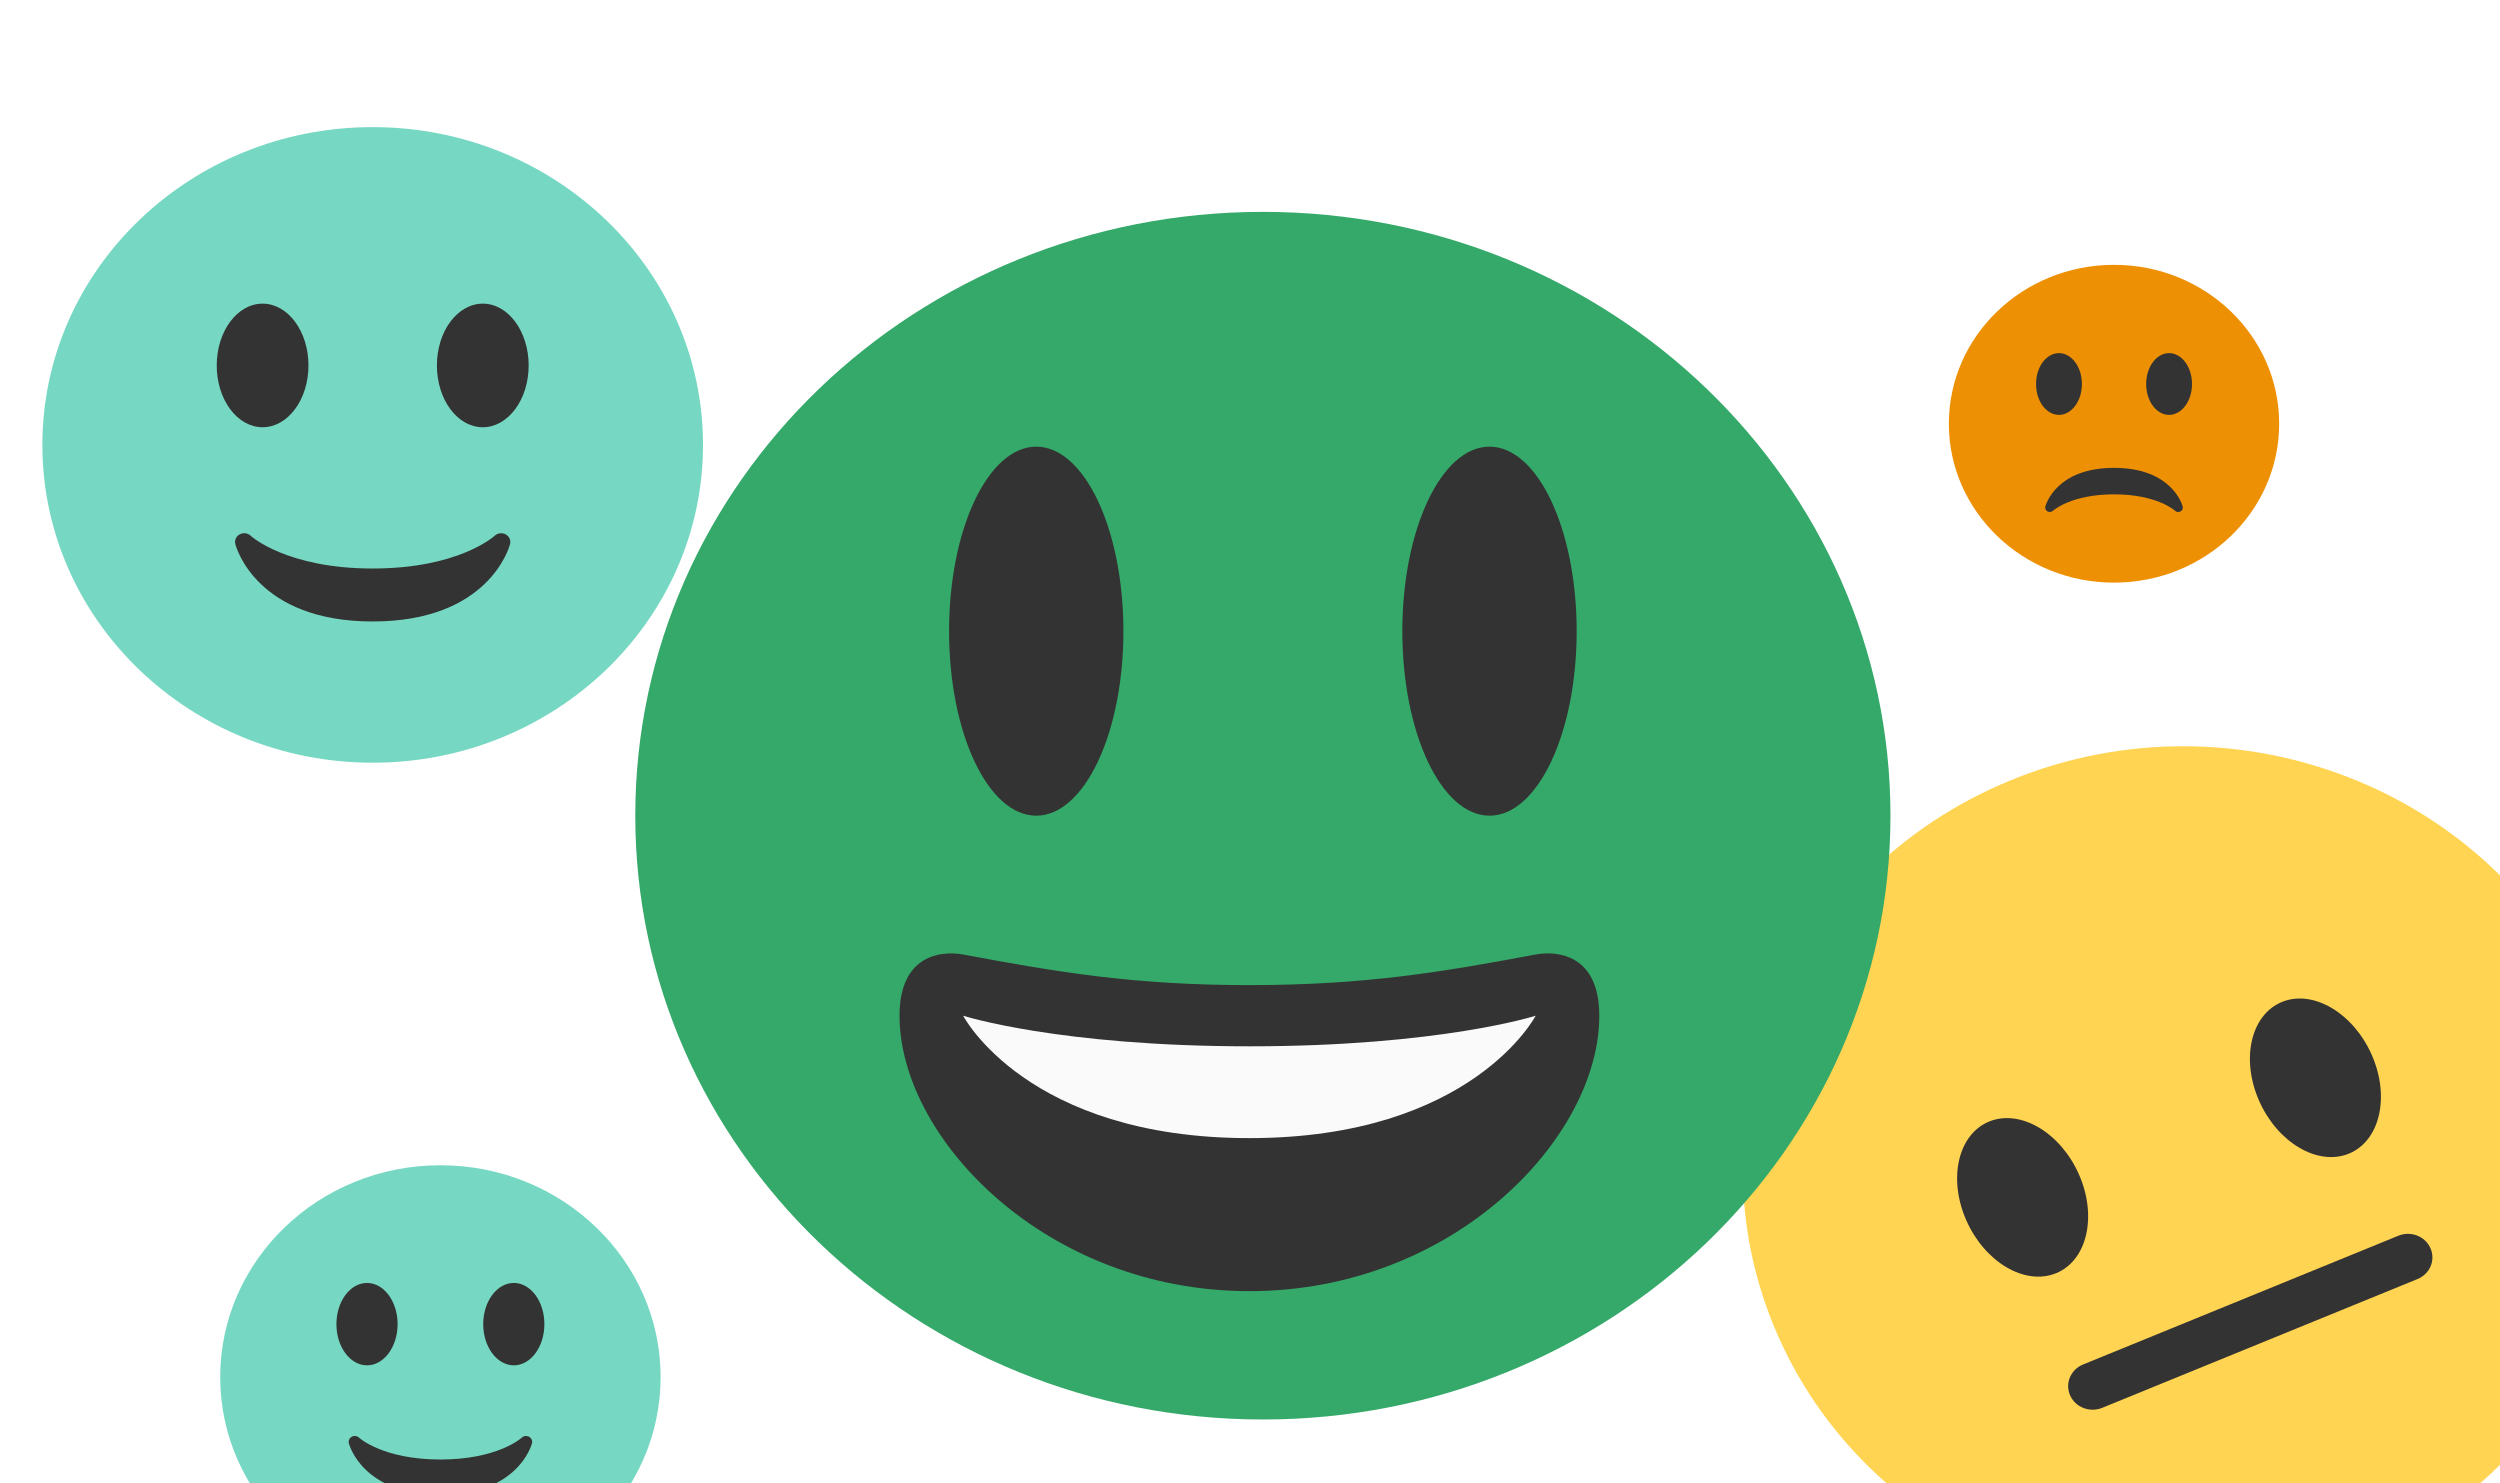 <svg width="118" height="70" viewBox="0 0 118 70" fill="none" xmlns="http://www.w3.org/2000/svg">
<g clip-path="url(#clip0_6736_101917)">
<g filter="url(#filter0_d_6736_101917)">
<path d="M15.591 34C24.201 34 31.182 27.284 31.182 19C31.182 10.716 24.201 4 15.591 4C6.98 4 0 10.716 0 19C0 27.284 6.98 34 15.591 34Z" fill="#76D8C3"/>
<path d="M9.108 23.685C9.147 23.834 10.119 27.334 15.591 27.334C21.063 27.334 22.035 23.834 22.074 23.685C22.097 23.597 22.089 23.504 22.052 23.421C22.015 23.338 21.951 23.268 21.869 23.223C21.787 23.178 21.692 23.161 21.598 23.172C21.504 23.184 21.417 23.224 21.349 23.287C21.333 23.303 19.657 24.834 15.591 24.834C11.525 24.834 9.848 23.303 9.833 23.288C9.766 23.224 9.679 23.183 9.585 23.171C9.492 23.159 9.397 23.177 9.315 23.221C9.232 23.266 9.167 23.335 9.13 23.419C9.092 23.503 9.085 23.596 9.108 23.685Z" fill="#333333"/>
<path d="M10.394 18.166C11.59 18.166 12.56 16.86 12.56 15.249C12.56 13.638 11.59 12.332 10.394 12.332C9.198 12.332 8.229 13.638 8.229 15.249C8.229 16.86 9.198 18.166 10.394 18.166Z" fill="#333333"/>
<path d="M20.788 18.166C21.983 18.166 22.953 16.86 22.953 15.249C22.953 13.638 21.983 12.332 20.788 12.332C19.591 12.332 18.622 13.638 18.622 15.249C18.622 16.86 19.591 18.166 20.788 18.166Z" fill="#333333"/>
</g>
<g filter="url(#filter1_f_6736_101917)">
<path d="M20.788 75C26.528 75 31.181 70.523 31.181 65C31.181 59.477 26.528 55 20.788 55C15.047 55 10.394 59.477 10.394 65C10.394 70.523 15.047 75 20.788 75Z" fill="#76D8C3"/>
<path d="M16.465 68.123C16.491 68.223 17.14 70.556 20.788 70.556C24.436 70.556 25.084 68.223 25.11 68.123C25.125 68.065 25.12 68.003 25.095 67.947C25.07 67.892 25.027 67.845 24.973 67.816C24.918 67.786 24.855 67.774 24.792 67.781C24.73 67.789 24.672 67.816 24.626 67.858C24.615 67.869 23.498 68.889 20.788 68.889C18.077 68.889 16.959 67.869 16.949 67.859C16.904 67.816 16.846 67.789 16.784 67.781C16.722 67.773 16.658 67.784 16.603 67.814C16.548 67.844 16.505 67.89 16.48 67.946C16.455 68.002 16.45 68.064 16.465 68.123Z" fill="#333333"/>
<path d="M17.323 64.444C18.12 64.444 18.767 63.573 18.767 62.499C18.767 61.426 18.12 60.555 17.323 60.555C16.526 60.555 15.879 61.426 15.879 62.499C15.879 63.573 16.526 64.444 17.323 64.444Z" fill="#333333"/>
<path d="M24.252 64.444C25.049 64.444 25.695 63.573 25.695 62.499C25.695 61.426 25.049 60.555 24.252 60.555C23.455 60.555 22.808 61.426 22.808 62.499C22.808 63.573 23.455 64.444 24.252 64.444Z" fill="#333333"/>
</g>
<g filter="url(#filter2_d_6736_101917)">
<path d="M120.19 45.414C124.676 55.581 119.745 67.323 109.177 71.638C98.61 75.954 86.405 71.21 81.919 61.043C77.434 50.876 82.365 39.134 92.932 34.818C103.5 30.502 115.705 35.247 120.19 45.414Z" fill="#FFD453"/>
<path d="M95.047 58.096C96.515 57.496 96.998 55.408 96.126 53.431C95.253 51.454 93.356 50.337 91.888 50.936C90.421 51.536 89.938 53.624 90.81 55.601C91.682 57.578 93.579 58.695 95.047 58.096Z" fill="#333333"/>
<path d="M108.867 52.452C110.335 51.852 110.818 49.764 109.945 47.787C109.073 45.81 107.176 44.693 105.708 45.292C104.241 45.892 103.758 47.98 104.63 49.958C105.502 51.935 107.399 53.051 108.867 52.452Z" fill="#333333"/>
<path d="M112.106 58.371L97.223 64.45C96.636 64.689 95.958 64.427 95.709 63.861C95.459 63.295 95.734 62.644 96.321 62.404L111.204 56.326C111.792 56.086 112.468 56.349 112.718 56.915C112.968 57.48 112.694 58.131 112.106 58.371Z" fill="#333333"/>
</g>
<g filter="url(#filter3_f_6736_101917)">
<path d="M99.782 27.5C104.087 27.5 107.577 24.142 107.577 20C107.577 15.858 104.087 12.5 99.782 12.5C95.477 12.5 91.986 15.858 91.986 20C91.986 24.142 95.477 27.5 99.782 27.5Z" fill="#EE9004"/>
<path d="M103.023 23.908C103.004 23.833 102.518 22.083 99.782 22.083C97.046 22.083 96.56 23.833 96.54 23.908C96.516 23.998 96.559 24.092 96.643 24.139C96.727 24.185 96.833 24.171 96.903 24.107C96.911 24.099 97.749 23.333 99.782 23.333C101.815 23.333 102.653 24.099 102.661 24.106C102.702 24.146 102.758 24.167 102.813 24.167C102.85 24.167 102.887 24.158 102.92 24.14C103.005 24.093 103.047 23.999 103.023 23.908Z" fill="#333333"/>
<path d="M97.183 19.583C97.781 19.583 98.266 18.93 98.266 18.125C98.266 17.32 97.781 16.667 97.183 16.667C96.585 16.667 96.101 17.32 96.101 18.125C96.101 18.93 96.585 19.583 97.183 19.583Z" fill="#333333"/>
<path d="M102.38 19.583C102.978 19.583 103.463 18.93 103.463 18.125C103.463 17.32 102.978 16.667 102.38 16.667C101.782 16.667 101.298 17.32 101.298 18.125C101.298 18.93 101.782 19.583 102.38 19.583Z" fill="#333333"/>
</g>
<g filter="url(#filter4_d_6736_101917)">
<path d="M85.23 34.5C85.23 50.24 71.968 63 55.608 63C39.249 63 25.985 50.24 25.985 34.5C25.985 18.762 39.249 6 55.608 6C71.968 6 85.23 18.762 85.23 34.5Z" fill="#34A969"/>
<path d="M44.91 34.5C47.183 34.5 49.025 30.601 49.025 25.792C49.025 20.982 47.183 17.083 44.91 17.083C42.638 17.083 40.796 20.982 40.796 25.792C40.796 30.601 42.638 34.5 44.91 34.5Z" fill="#333333"/>
<path d="M66.305 34.5C68.577 34.5 70.419 30.601 70.419 25.792C70.419 20.982 68.577 17.083 66.305 17.083C64.032 17.083 62.19 20.982 62.19 25.792C62.19 30.601 64.032 34.5 66.305 34.5Z" fill="#333333"/>
<path d="M54.972 42.497C49.533 42.497 45.924 41.888 41.46 41.053C40.441 40.864 38.458 41.053 38.458 43.942C38.458 49.719 45.356 56.942 54.972 56.942C64.587 56.942 71.487 49.719 71.487 43.942C71.487 41.053 69.504 40.862 68.484 41.053C64.021 41.888 60.412 42.497 54.972 42.497Z" fill="#333333"/>
<path d="M41.46 43.942C41.46 43.942 45.964 45.386 54.972 45.386C63.98 45.386 68.484 43.942 68.484 43.942C68.484 43.942 65.482 49.719 54.972 49.719C44.463 49.719 41.46 43.942 41.46 43.942Z" fill="#FAFAFA"/>
</g>
</g>
<defs>
<filter id="filter0_d_6736_101917" x="-2" y="2" width="39.182" height="38" filterUnits="userSpaceOnUse" color-interpolation-filters="sRGB">
<feFlood flood-opacity="0" result="BackgroundImageFix"/>
<feColorMatrix in="SourceAlpha" type="matrix" values="0 0 0 0 0 0 0 0 0 0 0 0 0 0 0 0 0 0 127 0" result="hardAlpha"/>
<feOffset dx="2" dy="2"/>
<feGaussianBlur stdDeviation="2"/>
<feComposite in2="hardAlpha" operator="out"/>
<feColorMatrix type="matrix" values="0 0 0 0 0 0 0 0 0 0 0 0 0 0 0 0 0 0 0.25 0"/>
<feBlend mode="normal" in2="BackgroundImageFix" result="effect1_dropShadow_6736_101917"/>
<feBlend mode="normal" in="SourceGraphic" in2="effect1_dropShadow_6736_101917" result="shape"/>
</filter>
<filter id="filter1_f_6736_101917" x="8.616" y="53.222" width="24.344" height="23.556" filterUnits="userSpaceOnUse" color-interpolation-filters="sRGB">
<feFlood flood-opacity="0" result="BackgroundImageFix"/>
<feBlend mode="normal" in="SourceGraphic" in2="BackgroundImageFix" result="shape"/>
<feGaussianBlur stdDeviation="0.889" result="effect1_foregroundBlur_6736_101917"/>
</filter>
<filter id="filter2_d_6736_101917" x="78.262" y="31.223" width="49.586" height="48.01" filterUnits="userSpaceOnUse" color-interpolation-filters="sRGB">
<feFlood flood-opacity="0" result="BackgroundImageFix"/>
<feColorMatrix in="SourceAlpha" type="matrix" values="0 0 0 0 0 0 0 0 0 0 0 0 0 0 0 0 0 0 127 0" result="hardAlpha"/>
<feOffset dx="2" dy="2"/>
<feGaussianBlur stdDeviation="2"/>
<feComposite in2="hardAlpha" operator="out"/>
<feColorMatrix type="matrix" values="0 0 0 0 0 0 0 0 0 0 0 0 0 0 0 0 0 0 0.25 0"/>
<feBlend mode="normal" in2="BackgroundImageFix" result="effect1_dropShadow_6736_101917"/>
<feBlend mode="normal" in="SourceGraphic" in2="effect1_dropShadow_6736_101917" result="shape"/>
</filter>
<filter id="filter3_f_6736_101917" x="89.986" y="10.5" width="19.591" height="19" filterUnits="userSpaceOnUse" color-interpolation-filters="sRGB">
<feFlood flood-opacity="0" result="BackgroundImageFix"/>
<feBlend mode="normal" in="SourceGraphic" in2="BackgroundImageFix" result="shape"/>
<feGaussianBlur stdDeviation="1" result="effect1_foregroundBlur_6736_101917"/>
</filter>
<filter id="filter4_d_6736_101917" x="21.985" y="2" width="75.246" height="73" filterUnits="userSpaceOnUse" color-interpolation-filters="sRGB">
<feFlood flood-opacity="0" result="BackgroundImageFix"/>
<feColorMatrix in="SourceAlpha" type="matrix" values="0 0 0 0 0 0 0 0 0 0 0 0 0 0 0 0 0 0 127 0" result="hardAlpha"/>
<feOffset dx="4" dy="4"/>
<feGaussianBlur stdDeviation="4"/>
<feComposite in2="hardAlpha" operator="out"/>
<feColorMatrix type="matrix" values="0 0 0 0 0 0 0 0 0 0 0 0 0 0 0 0 0 0 0.25 0"/>
<feBlend mode="normal" in2="BackgroundImageFix" result="effect1_dropShadow_6736_101917"/>
<feBlend mode="normal" in="SourceGraphic" in2="effect1_dropShadow_6736_101917" result="shape"/>
</filter>
<clipPath id="clip0_6736_101917">
<rect width="118" height="70" fill="white"/>
</clipPath>
</defs>
</svg>
